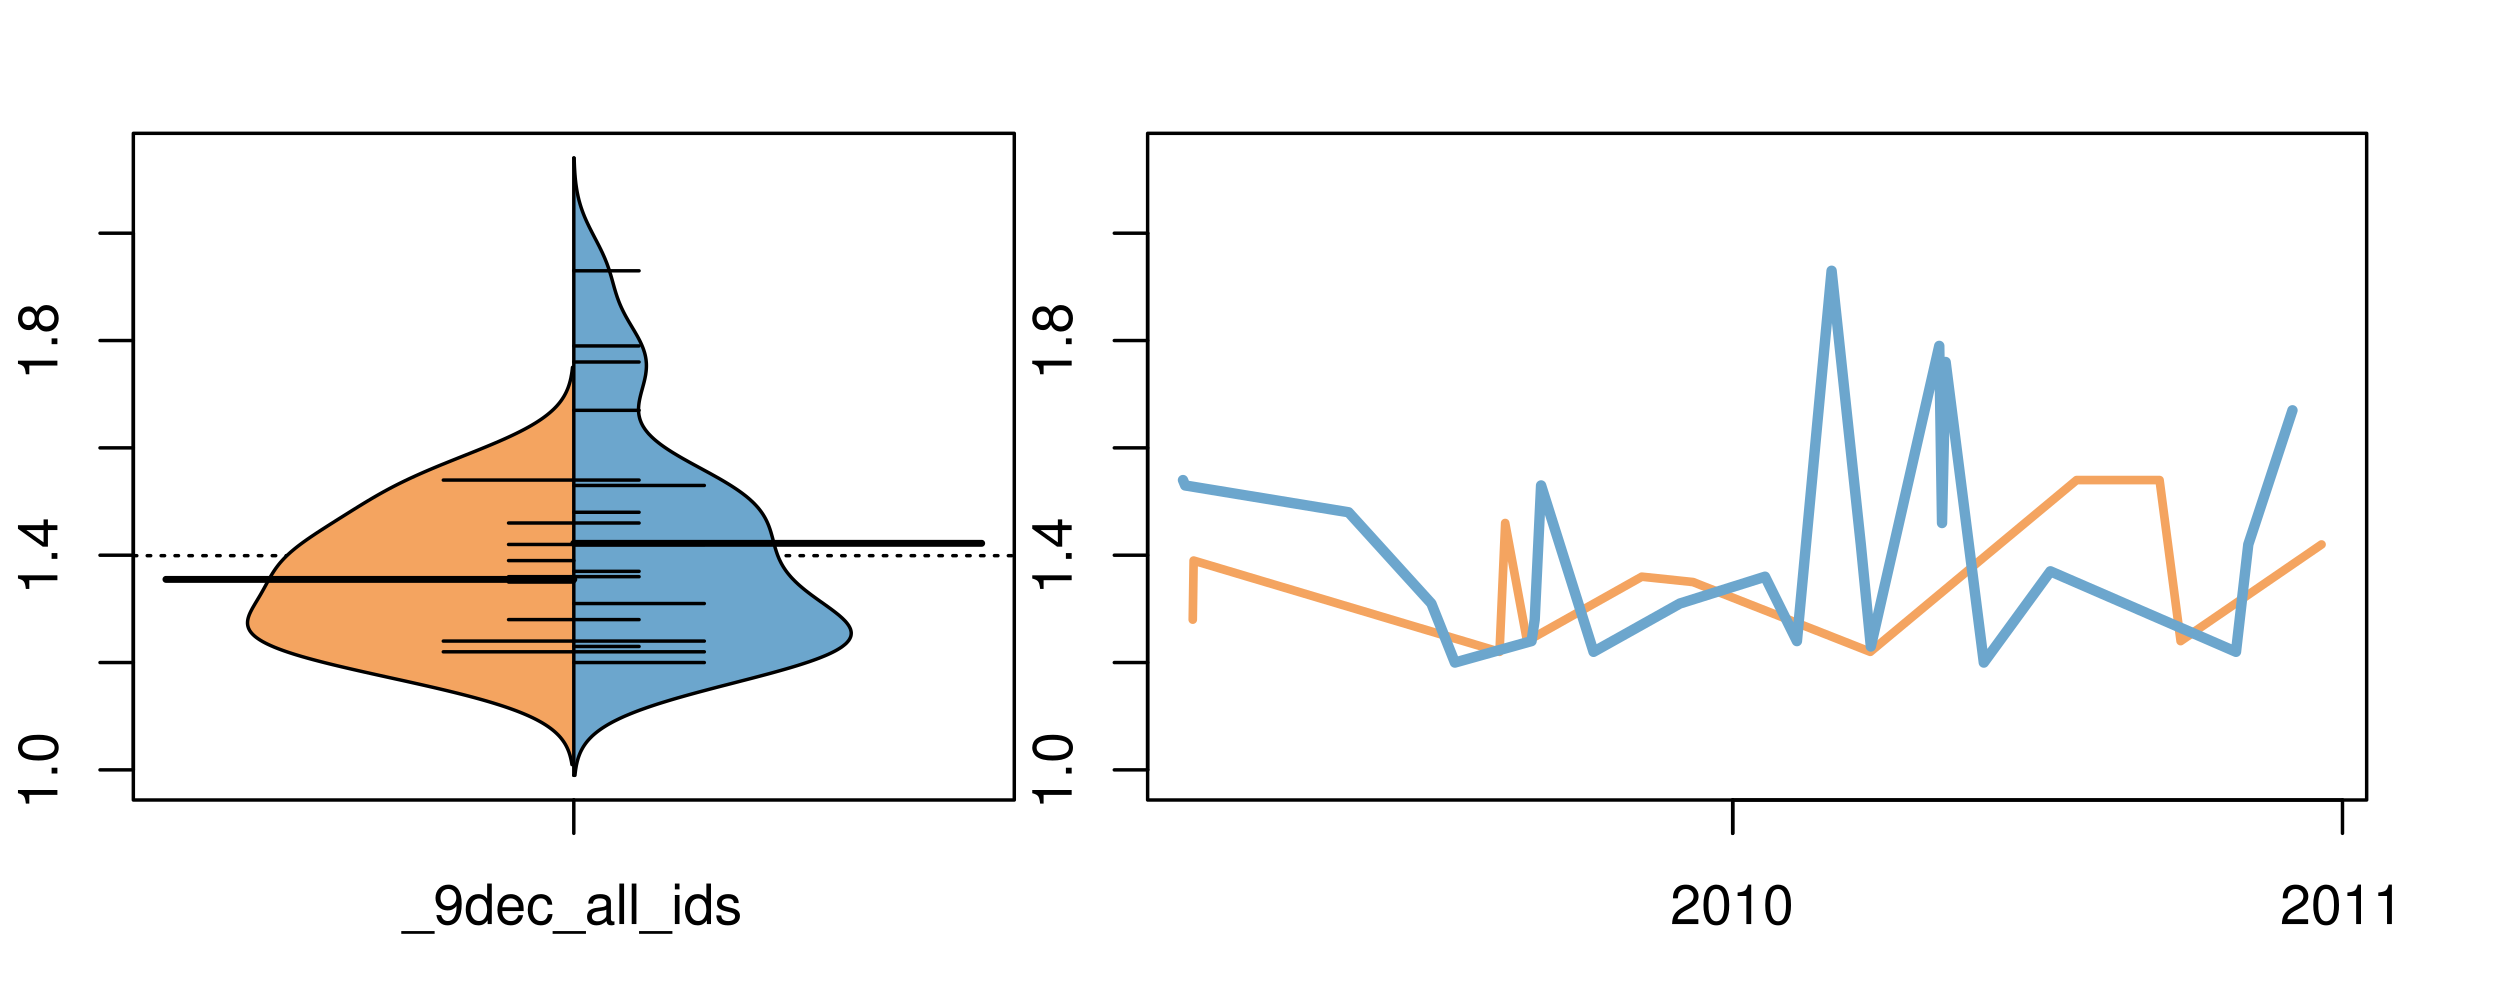 <?xml version="1.0" encoding="UTF-8"?>
<svg xmlns="http://www.w3.org/2000/svg" xmlns:xlink="http://www.w3.org/1999/xlink" width="540pt" height="216pt" viewBox="0 0 540 216" version="1.1">
<defs>
<g>
<symbol overflow="visible" id="glyph0-0">
<path style="stroke:none;" d="M -6.062 -3.109 L 0 -3.109 L 0 -4.156 L -8.516 -4.156 L -8.516 -3.469 C -7.203 -3.094 -7.016 -2.859 -6.812 -1.219 L -6.062 -1.219 Z M -6.062 -3.109 "/>
</symbol>
<symbol overflow="visible" id="glyph0-1">
<path style="stroke:none;" d="M -1.25 -2.297 L -1.25 -1.047 L 0 -1.047 L 0 -2.297 Z M -1.25 -2.297 "/>
</symbol>
<symbol overflow="visible" id="glyph0-2">
<path style="stroke:none;" d="M -8.516 -3.297 C -8.516 -2.516 -8.156 -1.781 -7.578 -1.344 C -6.828 -0.797 -5.688 -0.516 -4.109 -0.516 C -1.25 -0.516 0.281 -1.469 0.281 -3.297 C 0.281 -5.094 -1.25 -6.078 -4.047 -6.078 C -5.703 -6.078 -6.797 -5.812 -7.578 -5.25 C -8.172 -4.812 -8.516 -4.109 -8.516 -3.297 Z M -7.578 -3.297 C -7.578 -4.438 -6.422 -5 -4.141 -5 C -1.734 -5 -0.594 -4.453 -0.594 -3.281 C -0.594 -2.156 -1.781 -1.594 -4.109 -1.594 C -6.438 -1.594 -7.578 -2.156 -7.578 -3.297 Z M -7.578 -3.297 "/>
</symbol>
<symbol overflow="visible" id="glyph0-3">
<path style="stroke:none;" d="M -2.047 -3.922 L 0 -3.922 L 0 -4.984 L -2.047 -4.984 L -2.047 -6.234 L -2.984 -6.234 L -2.984 -4.984 L -8.516 -4.984 L -8.516 -4.203 L -3.156 -0.344 L -2.047 -0.344 Z M -2.984 -3.922 L -2.984 -1.266 L -6.703 -3.922 Z M -2.984 -3.922 "/>
</symbol>
<symbol overflow="visible" id="glyph0-4">
<path style="stroke:none;" d="M -4.469 -4.688 C -5 -5.562 -5.438 -5.859 -6.234 -5.859 C -7.578 -5.859 -8.516 -4.812 -8.516 -3.297 C -8.516 -1.797 -7.578 -0.75 -6.234 -0.75 C -5.453 -0.75 -5.016 -1.031 -4.469 -1.891 C -4.016 -0.922 -3.297 -0.438 -2.359 -0.438 C -0.797 -0.438 0.281 -1.625 0.281 -3.297 C 0.281 -4.984 -0.797 -6.156 -2.359 -6.156 C -3.297 -6.156 -4.016 -5.672 -4.469 -4.688 Z M -7.578 -3.297 C -7.578 -4.203 -7.047 -4.781 -6.219 -4.781 C -5.422 -4.781 -4.891 -4.188 -4.891 -3.297 C -4.891 -2.406 -5.422 -1.828 -6.234 -1.828 C -7.047 -1.828 -7.578 -2.406 -7.578 -3.297 Z M -4.016 -3.297 C -4.016 -4.359 -3.344 -5.078 -2.344 -5.078 C -1.328 -5.078 -0.656 -4.359 -0.656 -3.281 C -0.656 -2.25 -1.344 -1.531 -2.344 -1.531 C -3.344 -1.531 -4.016 -2.25 -4.016 -3.297 Z M -4.016 -3.297 "/>
</symbol>
<symbol overflow="visible" id="glyph0-5">
<path style="stroke:none;" d="M -8.75 -5.938 L -8.75 -4.938 L -5.5 -4.938 C -6.125 -4.531 -6.469 -3.859 -6.469 -3.016 C -6.469 -1.375 -5.156 -0.312 -3.156 -0.312 C -1.031 -0.312 0.281 -1.359 0.281 -3.047 C 0.281 -3.906 -0.047 -4.516 -0.828 -5.047 L 0 -5.047 L 0 -5.938 Z M -5.531 -3.188 C -5.531 -4.266 -4.578 -4.938 -3.078 -4.938 C -1.625 -4.938 -0.656 -4.25 -0.656 -3.188 C -0.656 -2.094 -1.625 -1.359 -3.094 -1.359 C -4.562 -1.359 -5.531 -2.094 -5.531 -3.188 Z M -5.531 -3.188 "/>
</symbol>
<symbol overflow="visible" id="glyph0-6">
<path style="stroke:none;" d="M -6.281 -3.094 L -6.281 -2.047 L -7.266 -2.047 C -7.688 -2.047 -7.906 -2.297 -7.906 -2.75 C -7.906 -2.828 -7.906 -2.875 -7.891 -3.094 L -8.719 -3.094 C -8.766 -2.875 -8.781 -2.734 -8.781 -2.531 C -8.781 -1.609 -8.25 -1.062 -7.359 -1.062 L -6.281 -1.062 L -6.281 -0.219 L -5.469 -0.219 L -5.469 -1.062 L 0 -1.062 L 0 -2.047 L -5.469 -2.047 L -5.469 -3.094 Z M -6.281 -3.094 "/>
</symbol>
<symbol overflow="visible" id="glyph0-7">
<path style="stroke:none;" d="M 1.516 -6.938 L 1.516 0.266 L 2.109 0.266 L 2.109 -6.938 Z M 1.516 -6.938 "/>
</symbol>
<symbol overflow="visible" id="glyph0-8">
<path style="stroke:none;" d="M -6.469 -3.266 C -6.469 -1.5 -5.203 -0.438 -3.094 -0.438 C -0.984 -0.438 0.281 -1.484 0.281 -3.281 C 0.281 -5.047 -0.984 -6.125 -3.047 -6.125 C -5.219 -6.125 -6.469 -5.078 -6.469 -3.266 Z M -5.547 -3.281 C -5.547 -4.406 -4.625 -5.078 -3.062 -5.078 C -1.578 -5.078 -0.641 -4.375 -0.641 -3.281 C -0.641 -2.156 -1.578 -1.469 -3.094 -1.469 C -4.609 -1.469 -5.547 -2.156 -5.547 -3.281 Z M -5.547 -3.281 "/>
</symbol>
<symbol overflow="visible" id="glyph0-9">
<path style="stroke:none;" d="M -8.75 -1.828 L -8.75 -0.812 L 0 -0.812 L 0 -1.828 Z M -8.75 -1.828 "/>
</symbol>
<symbol overflow="visible" id="glyph0-10">
<path style="stroke:none;" d="M -3.906 -2.656 L -3.906 -3.234 C -3.906 -4.391 -3.391 -4.984 -2.359 -4.984 C -1.297 -4.984 -0.656 -4.328 -0.656 -3.234 C -0.656 -2.078 -1.234 -1.516 -2.469 -1.438 L -2.469 -0.391 C -1.781 -0.438 -1.344 -0.547 -0.953 -0.75 C -0.141 -1.188 0.281 -2.031 0.281 -3.188 C 0.281 -4.938 -0.766 -6.078 -2.375 -6.078 C -3.453 -6.078 -4.062 -5.656 -4.406 -4.625 C -4.719 -5.422 -5.312 -5.812 -6.172 -5.812 C -7.625 -5.812 -8.516 -4.844 -8.516 -3.234 C -8.516 -1.516 -7.578 -0.594 -5.766 -0.562 L -5.766 -1.625 C -6.281 -1.625 -6.562 -1.688 -6.828 -1.812 C -7.297 -2.047 -7.578 -2.578 -7.578 -3.234 C -7.578 -4.172 -7.031 -4.734 -6.125 -4.734 C -5.531 -4.734 -5.172 -4.531 -4.984 -4.062 C -4.859 -3.766 -4.812 -3.391 -4.797 -2.656 Z M -3.906 -2.656 "/>
</symbol>
<symbol overflow="visible" id="glyph0-11">
<path style="stroke:none;" d="M 0 -3.422 L -6.281 -5.828 L -6.281 -4.703 L -1.188 -2.922 L -6.281 -1.25 L -6.281 -0.125 L 0 -2.328 Z M 0 -3.422 "/>
</symbol>
<symbol overflow="visible" id="glyph0-12">
<path style="stroke:none;" d="M -0.594 -6.422 C -0.562 -6.312 -0.562 -6.266 -0.562 -6.203 C -0.562 -5.859 -0.75 -5.656 -1.062 -5.656 L -4.75 -5.656 C -5.875 -5.656 -6.469 -4.844 -6.469 -3.297 C -6.469 -2.391 -6.203 -1.625 -5.734 -1.219 C -5.406 -0.922 -5.047 -0.797 -4.422 -0.781 L -4.422 -1.781 C -5.203 -1.875 -5.547 -2.328 -5.547 -3.266 C -5.547 -4.156 -5.203 -4.672 -4.609 -4.672 L -4.344 -4.672 C -3.922 -4.672 -3.75 -4.422 -3.641 -3.625 C -3.469 -2.203 -3.422 -1.984 -3.266 -1.609 C -2.969 -0.875 -2.406 -0.5 -1.578 -0.5 C -0.438 -0.5 0.281 -1.297 0.281 -2.562 C 0.281 -3.359 0 -4 -0.641 -4.703 C -0.016 -4.781 0.281 -5.094 0.281 -5.734 C 0.281 -5.938 0.25 -6.094 0.172 -6.422 Z M -1.984 -4.672 C -1.641 -4.672 -1.438 -4.578 -1.156 -4.266 C -0.797 -3.859 -0.594 -3.375 -0.594 -2.781 C -0.594 -2 -0.969 -1.547 -1.609 -1.547 C -2.266 -1.547 -2.609 -1.984 -2.766 -3.062 C -2.906 -4.109 -2.953 -4.328 -3.109 -4.672 Z M -1.984 -4.672 "/>
</symbol>
<symbol overflow="visible" id="glyph0-13">
<path style="stroke:none;" d="M 0 -5.781 L -6.281 -5.781 L -6.281 -4.781 L -2.719 -4.781 C -1.438 -4.781 -0.594 -4.109 -0.594 -3.078 C -0.594 -2.281 -1.078 -1.781 -1.844 -1.781 L -6.281 -1.781 L -6.281 -0.781 L -1.438 -0.781 C -0.391 -0.781 0.281 -1.562 0.281 -2.781 C 0.281 -3.703 -0.047 -4.297 -0.875 -4.891 L 0 -4.891 Z M 0 -5.781 "/>
</symbol>
<symbol overflow="visible" id="glyph0-14">
<path style="stroke:none;" d="M -2.812 -6.156 C -3.766 -6.156 -4.344 -6.078 -4.812 -5.906 C -5.844 -5.5 -6.469 -4.531 -6.469 -3.359 C -6.469 -1.609 -5.125 -0.484 -3.062 -0.484 C -1 -0.484 0.281 -1.578 0.281 -3.344 C 0.281 -4.781 -0.547 -5.766 -1.906 -6.031 L -1.906 -5.016 C -1.078 -4.734 -0.641 -4.172 -0.641 -3.375 C -0.641 -2.734 -0.938 -2.203 -1.469 -1.859 C -1.828 -1.625 -2.188 -1.531 -2.812 -1.531 Z M -3.625 -1.547 C -4.781 -1.625 -5.547 -2.344 -5.547 -3.344 C -5.547 -4.328 -4.734 -5.094 -3.703 -5.094 C -3.672 -5.094 -3.641 -5.094 -3.625 -5.078 Z M -3.625 -1.547 "/>
</symbol>
<symbol overflow="visible" id="glyph1-0">
<path style="stroke:none;" d="M 6.938 1.516 L -0.266 1.516 L -0.266 2.109 L 6.938 2.109 Z M 6.938 1.516 "/>
</symbol>
<symbol overflow="visible" id="glyph1-1">
<path style="stroke:none;" d="M 0.641 -1.938 C 0.844 -0.547 1.75 0.281 3.047 0.281 C 3.984 0.281 4.844 -0.188 5.328 -0.938 C 5.875 -1.766 6.109 -2.812 6.109 -4.359 C 6.109 -5.781 5.891 -6.703 5.391 -7.453 C 4.922 -8.141 4.172 -8.516 3.234 -8.516 C 1.625 -8.516 0.453 -7.312 0.453 -5.641 C 0.453 -4.062 1.531 -2.938 3.078 -2.938 C 3.875 -2.938 4.469 -3.234 5.016 -3.891 C 5 -1.812 4.328 -0.656 3.125 -0.656 C 2.375 -0.656 1.859 -1.125 1.688 -1.938 Z M 3.234 -7.578 C 4.219 -7.578 4.953 -6.766 4.953 -5.656 C 4.953 -4.625 4.219 -3.875 3.188 -3.875 C 2.172 -3.875 1.531 -4.578 1.531 -5.719 C 1.531 -6.797 2.25 -7.578 3.234 -7.578 Z M 3.234 -7.578 "/>
</symbol>
<symbol overflow="visible" id="glyph1-2">
<path style="stroke:none;" d="M 5.938 -8.75 L 4.938 -8.75 L 4.938 -5.5 C 4.531 -6.125 3.859 -6.469 3.016 -6.469 C 1.375 -6.469 0.312 -5.156 0.312 -3.156 C 0.312 -1.031 1.359 0.281 3.047 0.281 C 3.906 0.281 4.516 -0.047 5.047 -0.828 L 5.047 0 L 5.938 0 Z M 3.188 -5.531 C 4.266 -5.531 4.938 -4.578 4.938 -3.078 C 4.938 -1.625 4.25 -0.656 3.188 -0.656 C 2.094 -0.656 1.359 -1.625 1.359 -3.094 C 1.359 -4.562 2.094 -5.531 3.188 -5.531 Z M 3.188 -5.531 "/>
</symbol>
<symbol overflow="visible" id="glyph1-3">
<path style="stroke:none;" d="M 6.156 -2.812 C 6.156 -3.766 6.078 -4.344 5.906 -4.812 C 5.5 -5.844 4.531 -6.469 3.359 -6.469 C 1.609 -6.469 0.484 -5.125 0.484 -3.062 C 0.484 -1 1.578 0.281 3.344 0.281 C 4.781 0.281 5.766 -0.547 6.031 -1.906 L 5.016 -1.906 C 4.734 -1.078 4.172 -0.641 3.375 -0.641 C 2.734 -0.641 2.203 -0.938 1.859 -1.469 C 1.625 -1.828 1.531 -2.188 1.531 -2.812 Z M 1.547 -3.625 C 1.625 -4.781 2.344 -5.547 3.344 -5.547 C 4.328 -5.547 5.094 -4.734 5.094 -3.703 C 5.094 -3.672 5.094 -3.641 5.078 -3.625 Z M 1.547 -3.625 "/>
</symbol>
<symbol overflow="visible" id="glyph1-4">
<path style="stroke:none;" d="M 5.656 -4.172 C 5.609 -4.781 5.469 -5.188 5.234 -5.531 C 4.797 -6.125 4.047 -6.469 3.172 -6.469 C 1.469 -6.469 0.375 -5.125 0.375 -3.031 C 0.375 -1.016 1.453 0.281 3.156 0.281 C 4.656 0.281 5.609 -0.625 5.719 -2.156 L 4.719 -2.156 C 4.547 -1.156 4.031 -0.641 3.188 -0.641 C 2.078 -0.641 1.422 -1.547 1.422 -3.031 C 1.422 -4.609 2.062 -5.547 3.156 -5.547 C 4 -5.547 4.531 -5.047 4.641 -4.172 Z M 5.656 -4.172 "/>
</symbol>
<symbol overflow="visible" id="glyph1-5">
<path style="stroke:none;" d="M 6.422 -0.594 C 6.312 -0.562 6.266 -0.562 6.203 -0.562 C 5.859 -0.562 5.656 -0.75 5.656 -1.062 L 5.656 -4.75 C 5.656 -5.875 4.844 -6.469 3.297 -6.469 C 2.391 -6.469 1.625 -6.203 1.219 -5.734 C 0.922 -5.406 0.797 -5.047 0.781 -4.422 L 1.781 -4.422 C 1.875 -5.203 2.328 -5.547 3.266 -5.547 C 4.156 -5.547 4.672 -5.203 4.672 -4.609 L 4.672 -4.344 C 4.672 -3.922 4.422 -3.75 3.625 -3.641 C 2.203 -3.469 1.984 -3.422 1.609 -3.266 C 0.875 -2.969 0.5 -2.406 0.5 -1.578 C 0.5 -0.438 1.297 0.281 2.562 0.281 C 3.359 0.281 4 0 4.703 -0.641 C 4.781 -0.016 5.094 0.281 5.734 0.281 C 5.938 0.281 6.094 0.25 6.422 0.172 Z M 4.672 -1.984 C 4.672 -1.641 4.578 -1.438 4.266 -1.156 C 3.859 -0.797 3.375 -0.594 2.781 -0.594 C 2 -0.594 1.547 -0.969 1.547 -1.609 C 1.547 -2.266 1.984 -2.609 3.062 -2.766 C 4.109 -2.906 4.328 -2.953 4.672 -3.109 Z M 4.672 -1.984 "/>
</symbol>
<symbol overflow="visible" id="glyph1-6">
<path style="stroke:none;" d="M 1.828 -8.75 L 0.812 -8.75 L 0.812 0 L 1.828 0 Z M 1.828 -8.75 "/>
</symbol>
<symbol overflow="visible" id="glyph1-7">
<path style="stroke:none;" d="M 1.797 -6.281 L 0.797 -6.281 L 0.797 0 L 1.797 0 Z M 1.797 -8.75 L 0.797 -8.75 L 0.797 -7.484 L 1.797 -7.484 Z M 1.797 -8.75 "/>
</symbol>
<symbol overflow="visible" id="glyph1-8">
<path style="stroke:none;" d="M 5.25 -4.531 C 5.25 -5.766 4.422 -6.469 2.969 -6.469 C 1.516 -6.469 0.562 -5.719 0.562 -4.547 C 0.562 -3.562 1.062 -3.094 2.562 -2.734 L 3.484 -2.516 C 4.188 -2.344 4.469 -2.094 4.469 -1.625 C 4.469 -1.047 3.875 -0.641 3 -0.641 C 2.453 -0.641 2 -0.797 1.75 -1.062 C 1.594 -1.25 1.531 -1.422 1.469 -1.875 L 0.406 -1.875 C 0.453 -0.422 1.266 0.281 2.922 0.281 C 4.5 0.281 5.516 -0.5 5.516 -1.719 C 5.516 -2.656 4.984 -3.172 3.734 -3.469 L 2.766 -3.703 C 1.953 -3.891 1.609 -4.156 1.609 -4.594 C 1.609 -5.172 2.125 -5.547 2.938 -5.547 C 3.75 -5.547 4.172 -5.203 4.203 -4.531 Z M 5.25 -4.531 "/>
</symbol>
<symbol overflow="visible" id="glyph1-9">
<path style="stroke:none;" d="M 6.078 -1.047 L 1.594 -1.047 C 1.703 -1.734 2.094 -2.188 3.125 -2.797 L 4.328 -3.438 C 5.516 -4.094 6.125 -4.969 6.125 -6.016 C 6.125 -6.719 5.844 -7.375 5.344 -7.844 C 4.844 -8.297 4.219 -8.516 3.406 -8.516 C 2.328 -8.516 1.531 -8.125 1.062 -7.406 C 0.75 -6.953 0.625 -6.422 0.594 -5.562 L 1.656 -5.562 C 1.688 -6.125 1.766 -6.484 1.906 -6.75 C 2.188 -7.266 2.734 -7.578 3.375 -7.578 C 4.328 -7.578 5.047 -6.906 5.047 -5.984 C 5.047 -5.312 4.656 -4.734 3.906 -4.312 L 2.797 -3.688 C 1.016 -2.672 0.5 -1.875 0.406 0 L 6.078 0 Z M 6.078 -1.047 "/>
</symbol>
<symbol overflow="visible" id="glyph1-10">
<path style="stroke:none;" d="M 3.297 -8.516 C 2.516 -8.516 1.781 -8.156 1.344 -7.578 C 0.797 -6.828 0.516 -5.688 0.516 -4.109 C 0.516 -1.25 1.469 0.281 3.297 0.281 C 5.094 0.281 6.078 -1.25 6.078 -4.047 C 6.078 -5.703 5.812 -6.797 5.25 -7.578 C 4.812 -8.172 4.109 -8.516 3.297 -8.516 Z M 3.297 -7.578 C 4.438 -7.578 5 -6.422 5 -4.141 C 5 -1.734 4.453 -0.594 3.281 -0.594 C 2.156 -0.594 1.594 -1.781 1.594 -4.109 C 1.594 -6.438 2.156 -7.578 3.297 -7.578 Z M 3.297 -7.578 "/>
</symbol>
<symbol overflow="visible" id="glyph1-11">
<path style="stroke:none;" d="M 3.109 -6.062 L 3.109 0 L 4.156 0 L 4.156 -8.516 L 3.469 -8.516 C 3.094 -7.203 2.859 -7.016 1.219 -6.812 L 1.219 -6.062 Z M 3.109 -6.062 "/>
</symbol>
</g>
<clipPath id="clip1">
  <path d="M 28.801 28.801 L 220.086 28.801 L 220.086 173.801 L 28.801 173.801 Z M 28.801 28.801 "/>
</clipPath>
<clipPath id="clip2">
  <path d="M 247.887 28.801 L 512.199 28.801 L 512.199 173.801 L 247.887 173.801 Z M 247.887 28.801 "/>
</clipPath>
<clipPath id="clip3">
  <path d="M 233.484 14.398 L 526.598 14.398 L 526.598 188.199 L 233.484 188.199 Z M 233.484 14.398 "/>
</clipPath>
<clipPath id="clip4">
  <path d="M 247.887 28.801 L 512.199 28.801 L 512.199 173.801 L 247.887 173.801 Z M 247.887 28.801 "/>
</clipPath>
</defs>
<g id="surface421">
<path style="fill:none;stroke-width:0.75;stroke-linecap:round;stroke-linejoin:round;stroke:rgb(0%,0%,0%);stroke-opacity:1;stroke-miterlimit:10;" d="M 28.801 172.801 L 219.086 172.801 L 219.086 28.801 L 28.801 28.801 L 28.801 172.801 "/>
<path style="fill:none;stroke-width:0.75;stroke-linecap:round;stroke-linejoin:round;stroke:rgb(0%,0%,0%);stroke-opacity:1;stroke-miterlimit:10;" d="M 28.801 166.297 L 28.801 50.371 "/>
<path style="fill:none;stroke-width:0.75;stroke-linecap:round;stroke-linejoin:round;stroke:rgb(0%,0%,0%);stroke-opacity:1;stroke-miterlimit:10;" d="M 28.801 166.297 L 21.602 166.297 "/>
<path style="fill:none;stroke-width:0.75;stroke-linecap:round;stroke-linejoin:round;stroke:rgb(0%,0%,0%);stroke-opacity:1;stroke-miterlimit:10;" d="M 28.801 143.113 L 21.602 143.113 "/>
<path style="fill:none;stroke-width:0.75;stroke-linecap:round;stroke-linejoin:round;stroke:rgb(0%,0%,0%);stroke-opacity:1;stroke-miterlimit:10;" d="M 28.801 119.93 L 21.602 119.93 "/>
<path style="fill:none;stroke-width:0.75;stroke-linecap:round;stroke-linejoin:round;stroke:rgb(0%,0%,0%);stroke-opacity:1;stroke-miterlimit:10;" d="M 28.801 96.742 L 21.602 96.742 "/>
<path style="fill:none;stroke-width:0.75;stroke-linecap:round;stroke-linejoin:round;stroke:rgb(0%,0%,0%);stroke-opacity:1;stroke-miterlimit:10;" d="M 28.801 73.559 L 21.602 73.559 "/>
<path style="fill:none;stroke-width:0.75;stroke-linecap:round;stroke-linejoin:round;stroke:rgb(0%,0%,0%);stroke-opacity:1;stroke-miterlimit:10;" d="M 28.801 50.371 L 21.602 50.371 "/>
<g style="fill:rgb(0%,0%,0%);fill-opacity:1;">
  <use xlink:href="#glyph0-0" x="12.396" y="174.797"/>
  <use xlink:href="#glyph0-1" x="12.396" y="168.125"/>
  <use xlink:href="#glyph0-2" x="12.396" y="164.789"/>
</g>
<g style="fill:rgb(0%,0%,0%);fill-opacity:1;">
  <use xlink:href="#glyph0-0" x="12.396" y="128.43"/>
  <use xlink:href="#glyph0-1" x="12.396" y="121.758"/>
  <use xlink:href="#glyph0-3" x="12.396" y="118.422"/>
</g>
<g style="fill:rgb(0%,0%,0%);fill-opacity:1;">
  <use xlink:href="#glyph0-0" x="12.396" y="82.059"/>
  <use xlink:href="#glyph0-1" x="12.396" y="75.387"/>
  <use xlink:href="#glyph0-4" x="12.396" y="72.051"/>
</g>
<path style="fill:none;stroke-width:0.75;stroke-linecap:round;stroke-linejoin:round;stroke:rgb(0%,0%,0%);stroke-opacity:1;stroke-miterlimit:10;" d="M 123.941 172.801 L 123.941 172.801 "/>
<path style="fill:none;stroke-width:0.75;stroke-linecap:round;stroke-linejoin:round;stroke:rgb(0%,0%,0%);stroke-opacity:1;stroke-miterlimit:10;" d="M 123.941 172.801 L 123.941 180 "/>
<g style="fill:rgb(0%,0%,0%);fill-opacity:1;">
  <use xlink:href="#glyph1-0" x="86.941" y="199.596"/>
  <use xlink:href="#glyph1-1" x="93.613" y="199.596"/>
  <use xlink:href="#glyph1-2" x="100.285" y="199.596"/>
  <use xlink:href="#glyph1-3" x="106.957" y="199.596"/>
  <use xlink:href="#glyph1-4" x="113.629" y="199.596"/>
  <use xlink:href="#glyph1-0" x="119.629" y="199.596"/>
  <use xlink:href="#glyph1-5" x="126.301" y="199.596"/>
  <use xlink:href="#glyph1-6" x="132.973" y="199.596"/>
  <use xlink:href="#glyph1-6" x="135.637" y="199.596"/>
  <use xlink:href="#glyph1-0" x="138.301" y="199.596"/>
  <use xlink:href="#glyph1-7" x="144.973" y="199.596"/>
  <use xlink:href="#glyph1-2" x="147.637" y="199.596"/>
  <use xlink:href="#glyph1-8" x="154.309" y="199.596"/>
</g>
<g clip-path="url(#clip1)" clip-rule="nonzero">
<path style="fill:none;stroke-width:0.75;stroke-linecap:round;stroke-linejoin:round;stroke:rgb(0%,0%,0%);stroke-opacity:1;stroke-dasharray:0.75,2.25;stroke-miterlimit:10;" d="M 28.801 120.027 L 219.086 120.027 "/>
<path style=" stroke:none;fill-rule:nonzero;fill:rgb(95.686%,64.314%,37.647%);fill-opacity:1;" d="M 123.941 79.344 L 123.66 79.344 L 123.645 79.512 L 123.605 79.848 L 123.582 80.016 L 123.562 80.184 L 123.539 80.352 L 123.512 80.52 L 123.488 80.688 L 123.461 80.855 L 123.336 81.527 L 123.301 81.695 L 123.184 82.199 L 123.141 82.367 L 123 82.871 L 122.945 83.039 L 122.895 83.207 L 122.719 83.711 L 122.586 84.047 L 122.516 84.215 L 122.367 84.551 L 122.289 84.719 L 122.207 84.887 L 122.121 85.055 L 122.031 85.223 L 121.844 85.559 L 121.742 85.727 L 121.531 86.062 L 121.305 86.398 L 121.184 86.566 L 121.059 86.734 L 120.93 86.902 L 120.797 87.07 L 120.66 87.238 L 120.371 87.574 L 120.219 87.742 L 120.062 87.91 L 119.734 88.246 L 119.562 88.414 L 119.387 88.578 L 119.203 88.746 L 119.016 88.914 L 118.824 89.082 L 118.625 89.25 L 118.422 89.418 L 118.215 89.586 L 118 89.754 L 117.781 89.922 L 117.555 90.09 L 117.324 90.258 L 117.086 90.426 L 116.844 90.594 L 116.594 90.762 L 116.34 90.93 L 116.082 91.098 L 115.816 91.266 L 115.547 91.434 L 114.984 91.77 L 114.695 91.938 L 114.402 92.105 L 114.105 92.273 L 113.797 92.441 L 113.492 92.609 L 112.852 92.945 L 112.527 93.113 L 112.195 93.281 L 111.859 93.449 L 111.52 93.617 L 111.172 93.785 L 110.82 93.953 L 110.465 94.121 L 110.105 94.289 L 109.742 94.457 L 109.375 94.625 L 108.625 94.961 L 107.859 95.297 L 107.078 95.633 L 106.684 95.801 L 105.887 96.137 L 105.48 96.305 L 105.078 96.473 L 103.848 96.977 L 103.434 97.145 L 101.344 97.984 L 100.078 98.488 L 99.66 98.656 L 98.816 98.992 L 98.398 99.16 L 97.977 99.328 L 97.141 99.664 L 96.727 99.832 L 96.309 100 L 95.898 100.168 L 95.484 100.332 L 95.074 100.5 L 94.262 100.836 L 93.457 101.172 L 93.062 101.34 L 92.664 101.508 L 91.883 101.844 L 91.496 102.012 L 90.73 102.348 L 89.98 102.684 L 89.609 102.852 L 88.875 103.188 L 88.156 103.523 L 87.453 103.859 L 87.105 104.027 L 86.418 104.363 L 85.746 104.699 L 85.09 105.035 L 84.766 105.203 L 84.125 105.539 L 83.5 105.875 L 82.883 106.211 L 81.98 106.715 L 81.684 106.883 L 81.098 107.219 L 80.52 107.555 L 79.949 107.891 L 79.387 108.227 L 79.109 108.395 L 78.828 108.562 L 78.555 108.73 L 78.277 108.898 L 77.184 109.57 L 76.645 109.906 L 76.371 110.074 L 76.102 110.242 L 75.836 110.41 L 75.297 110.746 L 75.031 110.914 L 74.762 111.082 L 74.496 111.25 L 74.227 111.418 L 73.695 111.754 L 73.426 111.918 L 71.301 113.262 L 71.039 113.43 L 70.773 113.598 L 69.465 114.438 L 68.434 115.109 L 67.926 115.445 L 67.176 115.949 L 66.93 116.117 L 66.688 116.285 L 66.441 116.453 L 65.965 116.789 L 65.496 117.125 L 65.266 117.293 L 64.812 117.629 L 64.594 117.797 L 64.371 117.965 L 64.156 118.133 L 63.734 118.469 L 63.328 118.805 L 62.93 119.141 L 62.738 119.309 L 62.551 119.477 L 62.184 119.812 L 61.832 120.148 L 61.496 120.484 L 61.332 120.652 L 61.02 120.988 L 60.867 121.156 L 60.57 121.492 L 60.43 121.66 L 60.156 121.996 L 59.898 122.332 L 59.648 122.668 L 59.527 122.836 L 59.41 123.004 L 59.184 123.34 L 59.074 123.504 L 58.969 123.672 L 58.859 123.84 L 58.555 124.344 L 58.262 124.848 L 57.887 125.52 L 57.797 125.688 L 57.703 125.855 L 57.613 126.023 L 57.52 126.191 L 57.43 126.359 L 57.336 126.527 L 57.246 126.695 L 57.152 126.863 L 57.062 127.031 L 56.594 127.871 L 56.496 128.039 L 56.402 128.207 L 56.109 128.711 L 56.008 128.879 L 55.91 129.047 L 55.707 129.383 L 55.609 129.551 L 55.203 130.223 L 55.105 130.391 L 55.004 130.559 L 54.613 131.23 L 54.52 131.398 L 54.34 131.734 L 54.168 132.07 L 54.086 132.238 L 54.008 132.406 L 53.934 132.574 L 53.863 132.742 L 53.797 132.91 L 53.738 133.078 L 53.684 133.246 L 53.633 133.414 L 53.586 133.582 L 53.516 133.918 L 53.492 134.086 L 53.477 134.254 L 53.469 134.422 L 53.465 134.59 L 53.473 134.758 L 53.492 134.926 L 53.516 135.094 L 53.551 135.258 L 53.598 135.426 L 53.652 135.594 L 53.719 135.762 L 53.797 135.93 L 53.887 136.098 L 53.984 136.266 L 54.102 136.434 L 54.227 136.602 L 54.367 136.77 L 54.52 136.938 L 54.68 137.105 L 55.047 137.441 L 55.258 137.609 L 55.477 137.777 L 55.715 137.945 L 55.961 138.113 L 56.227 138.281 L 56.508 138.449 L 56.793 138.617 L 57.109 138.785 L 57.43 138.953 L 57.77 139.121 L 58.125 139.289 L 58.492 139.457 L 58.879 139.625 L 59.273 139.793 L 59.691 139.961 L 60.117 140.129 L 60.566 140.297 L 61.023 140.465 L 61.496 140.633 L 61.984 140.801 L 62.484 140.969 L 63.004 141.137 L 63.531 141.305 L 64.078 141.473 L 64.633 141.641 L 65.203 141.809 L 65.789 141.977 L 66.379 142.145 L 66.988 142.312 L 67.605 142.48 L 68.238 142.648 L 68.879 142.816 L 69.527 142.984 L 70.191 143.152 L 70.859 143.32 L 72.227 143.656 L 72.926 143.824 L 73.633 143.992 L 74.344 144.16 L 75.062 144.328 L 75.789 144.496 L 76.52 144.664 L 77.254 144.832 L 77.996 145 L 78.742 145.168 L 80.242 145.504 L 83.273 146.176 L 85.559 146.68 L 86.316 146.844 L 87.832 147.18 L 88.586 147.348 L 90.086 147.684 L 91.57 148.02 L 92.305 148.188 L 93.035 148.355 L 93.762 148.523 L 94.48 148.691 L 95.195 148.859 L 96.602 149.195 L 97.293 149.363 L 97.98 149.531 L 98.656 149.699 L 99.324 149.867 L 99.984 150.035 L 100.637 150.203 L 101.281 150.371 L 101.914 150.539 L 102.543 150.707 L 103.762 151.043 L 104.355 151.211 L 104.941 151.379 L 105.516 151.547 L 106.078 151.715 L 106.637 151.883 L 107.176 152.051 L 107.711 152.219 L 108.234 152.387 L 108.746 152.555 L 109.246 152.723 L 109.734 152.891 L 110.215 153.059 L 110.68 153.227 L 111.141 153.395 L 111.586 153.562 L 112.023 153.73 L 112.445 153.898 L 112.859 154.066 L 113.266 154.234 L 113.656 154.402 L 114.043 154.57 L 114.41 154.738 L 114.773 154.906 L 115.125 155.074 L 115.469 155.242 L 115.801 155.41 L 116.121 155.578 L 116.434 155.746 L 116.734 155.914 L 117.031 156.082 L 117.312 156.25 L 117.586 156.418 L 117.855 156.586 L 118.363 156.922 L 118.832 157.258 L 119.055 157.426 L 119.27 157.594 L 119.48 157.762 L 119.68 157.93 L 119.875 158.098 L 120.059 158.266 L 120.238 158.43 L 120.41 158.598 L 120.578 158.766 L 120.738 158.934 L 120.891 159.102 L 121.039 159.27 L 121.312 159.605 L 121.441 159.773 L 121.566 159.941 L 121.684 160.109 L 121.91 160.445 L 122.113 160.781 L 122.207 160.949 L 122.297 161.117 L 122.469 161.453 L 122.547 161.621 L 122.695 161.957 L 122.828 162.293 L 122.891 162.461 L 122.949 162.629 L 123.004 162.797 L 123.055 162.965 L 123.109 163.133 L 123.156 163.301 L 123.199 163.469 L 123.246 163.637 L 123.324 163.973 L 123.43 164.477 L 123.461 164.645 L 123.543 165.148 L 123.941 165.148 Z M 123.941 79.344 "/>
<path style="fill:none;stroke-width:0.75;stroke-linecap:round;stroke-linejoin:round;stroke:rgb(0%,0%,0%);stroke-opacity:1;stroke-miterlimit:10;" d="M 123.941 79.344 L 123.66 79.344 L 123.645 79.512 L 123.605 79.848 L 123.582 80.016 L 123.562 80.184 L 123.539 80.352 L 123.512 80.52 L 123.488 80.688 L 123.461 80.855 L 123.336 81.527 L 123.301 81.695 L 123.184 82.199 L 123.141 82.367 L 123 82.871 L 122.945 83.039 L 122.895 83.207 L 122.719 83.711 L 122.586 84.047 L 122.516 84.215 L 122.367 84.551 L 122.289 84.719 L 122.207 84.887 L 122.121 85.055 L 122.031 85.223 L 121.844 85.559 L 121.742 85.727 L 121.531 86.062 L 121.305 86.398 L 121.184 86.566 L 121.059 86.734 L 120.93 86.902 L 120.797 87.07 L 120.66 87.238 L 120.371 87.574 L 120.219 87.742 L 120.062 87.91 L 119.734 88.246 L 119.562 88.414 L 119.387 88.578 L 119.203 88.746 L 119.016 88.914 L 118.824 89.082 L 118.625 89.25 L 118.422 89.418 L 118.215 89.586 L 118 89.754 L 117.781 89.922 L 117.555 90.09 L 117.324 90.258 L 117.086 90.426 L 116.844 90.594 L 116.594 90.762 L 116.34 90.93 L 116.082 91.098 L 115.816 91.266 L 115.547 91.434 L 114.984 91.77 L 114.695 91.938 L 114.402 92.105 L 114.105 92.273 L 113.797 92.441 L 113.492 92.609 L 112.852 92.945 L 112.527 93.113 L 112.195 93.281 L 111.859 93.449 L 111.52 93.617 L 111.172 93.785 L 110.82 93.953 L 110.465 94.121 L 110.105 94.289 L 109.742 94.457 L 109.375 94.625 L 108.625 94.961 L 107.859 95.297 L 107.078 95.633 L 106.684 95.801 L 105.887 96.137 L 105.48 96.305 L 105.078 96.473 L 103.848 96.977 L 103.434 97.145 L 101.344 97.984 L 100.078 98.488 L 99.66 98.656 L 98.816 98.992 L 98.398 99.16 L 97.977 99.328 L 97.141 99.664 L 96.727 99.832 L 96.309 100 L 95.898 100.168 L 95.484 100.332 L 95.074 100.5 L 94.262 100.836 L 93.457 101.172 L 93.062 101.34 L 92.664 101.508 L 91.883 101.844 L 91.496 102.012 L 90.73 102.348 L 89.98 102.684 L 89.609 102.852 L 88.875 103.188 L 88.156 103.523 L 87.453 103.859 L 87.105 104.027 L 86.418 104.363 L 85.746 104.699 L 85.09 105.035 L 84.766 105.203 L 84.125 105.539 L 83.5 105.875 L 82.883 106.211 L 81.98 106.715 L 81.684 106.883 L 81.098 107.219 L 80.52 107.555 L 79.949 107.891 L 79.387 108.227 L 79.109 108.395 L 78.828 108.562 L 78.555 108.73 L 78.277 108.898 L 77.184 109.57 L 76.645 109.906 L 76.371 110.074 L 76.102 110.242 L 75.836 110.41 L 75.297 110.746 L 75.031 110.914 L 74.762 111.082 L 74.496 111.25 L 74.227 111.418 L 73.695 111.754 L 73.426 111.918 L 71.301 113.262 L 71.039 113.43 L 70.773 113.598 L 69.465 114.438 L 68.434 115.109 L 67.926 115.445 L 67.176 115.949 L 66.93 116.117 L 66.688 116.285 L 66.441 116.453 L 65.965 116.789 L 65.496 117.125 L 65.266 117.293 L 64.812 117.629 L 64.594 117.797 L 64.371 117.965 L 64.156 118.133 L 63.734 118.469 L 63.328 118.805 L 62.93 119.141 L 62.738 119.309 L 62.551 119.477 L 62.184 119.812 L 61.832 120.148 L 61.496 120.484 L 61.332 120.652 L 61.02 120.988 L 60.867 121.156 L 60.57 121.492 L 60.43 121.66 L 60.156 121.996 L 59.898 122.332 L 59.648 122.668 L 59.527 122.836 L 59.41 123.004 L 59.184 123.34 L 59.074 123.504 L 58.969 123.672 L 58.859 123.84 L 58.555 124.344 L 58.262 124.848 L 57.887 125.52 L 57.797 125.688 L 57.703 125.855 L 57.613 126.023 L 57.52 126.191 L 57.43 126.359 L 57.336 126.527 L 57.246 126.695 L 57.152 126.863 L 57.062 127.031 L 56.594 127.871 L 56.496 128.039 L 56.402 128.207 L 56.109 128.711 L 56.008 128.879 L 55.91 129.047 L 55.707 129.383 L 55.609 129.551 L 55.203 130.223 L 55.105 130.391 L 55.004 130.559 L 54.613 131.23 L 54.52 131.398 L 54.34 131.734 L 54.168 132.07 L 54.086 132.238 L 54.008 132.406 L 53.934 132.574 L 53.863 132.742 L 53.797 132.91 L 53.738 133.078 L 53.684 133.246 L 53.633 133.414 L 53.586 133.582 L 53.516 133.918 L 53.492 134.086 L 53.477 134.254 L 53.469 134.422 L 53.465 134.59 L 53.473 134.758 L 53.492 134.926 L 53.516 135.094 L 53.551 135.258 L 53.598 135.426 L 53.652 135.594 L 53.719 135.762 L 53.797 135.93 L 53.887 136.098 L 53.984 136.266 L 54.102 136.434 L 54.227 136.602 L 54.367 136.77 L 54.52 136.938 L 54.68 137.105 L 55.047 137.441 L 55.258 137.609 L 55.477 137.777 L 55.715 137.945 L 55.961 138.113 L 56.227 138.281 L 56.508 138.449 L 56.793 138.617 L 57.109 138.785 L 57.43 138.953 L 57.77 139.121 L 58.125 139.289 L 58.492 139.457 L 58.879 139.625 L 59.273 139.793 L 59.691 139.961 L 60.117 140.129 L 60.566 140.297 L 61.023 140.465 L 61.496 140.633 L 61.984 140.801 L 62.484 140.969 L 63.004 141.137 L 63.531 141.305 L 64.078 141.473 L 64.633 141.641 L 65.203 141.809 L 65.789 141.977 L 66.379 142.145 L 66.988 142.312 L 67.605 142.48 L 68.238 142.648 L 68.879 142.816 L 69.527 142.984 L 70.191 143.152 L 70.859 143.32 L 72.227 143.656 L 72.926 143.824 L 73.633 143.992 L 74.344 144.16 L 75.062 144.328 L 75.789 144.496 L 76.52 144.664 L 77.254 144.832 L 77.996 145 L 78.742 145.168 L 80.242 145.504 L 83.273 146.176 L 85.559 146.68 L 86.316 146.844 L 87.832 147.18 L 88.586 147.348 L 90.086 147.684 L 91.57 148.02 L 92.305 148.188 L 93.035 148.355 L 93.762 148.523 L 94.48 148.691 L 95.195 148.859 L 96.602 149.195 L 97.293 149.363 L 97.98 149.531 L 98.656 149.699 L 99.324 149.867 L 99.984 150.035 L 100.637 150.203 L 101.281 150.371 L 101.914 150.539 L 102.543 150.707 L 103.762 151.043 L 104.355 151.211 L 104.941 151.379 L 105.516 151.547 L 106.078 151.715 L 106.637 151.883 L 107.176 152.051 L 107.711 152.219 L 108.234 152.387 L 108.746 152.555 L 109.246 152.723 L 109.734 152.891 L 110.215 153.059 L 110.68 153.227 L 111.141 153.395 L 111.586 153.562 L 112.023 153.73 L 112.445 153.898 L 112.859 154.066 L 113.266 154.234 L 113.656 154.402 L 114.043 154.57 L 114.41 154.738 L 114.773 154.906 L 115.125 155.074 L 115.469 155.242 L 115.801 155.41 L 116.121 155.578 L 116.434 155.746 L 116.734 155.914 L 117.031 156.082 L 117.312 156.25 L 117.586 156.418 L 117.855 156.586 L 118.363 156.922 L 118.832 157.258 L 119.055 157.426 L 119.27 157.594 L 119.48 157.762 L 119.68 157.93 L 119.875 158.098 L 120.059 158.266 L 120.238 158.43 L 120.41 158.598 L 120.578 158.766 L 120.738 158.934 L 120.891 159.102 L 121.039 159.27 L 121.312 159.605 L 121.441 159.773 L 121.566 159.941 L 121.684 160.109 L 121.91 160.445 L 122.113 160.781 L 122.207 160.949 L 122.297 161.117 L 122.469 161.453 L 122.547 161.621 L 122.695 161.957 L 122.828 162.293 L 122.891 162.461 L 122.949 162.629 L 123.004 162.797 L 123.055 162.965 L 123.109 163.133 L 123.156 163.301 L 123.199 163.469 L 123.246 163.637 L 123.324 163.973 L 123.43 164.477 L 123.461 164.645 L 123.543 165.148 L 123.941 165.148 "/>
<path style=" stroke:none;fill-rule:nonzero;fill:rgb(42.353%,65.098%,80.392%);fill-opacity:1;" d="M 123.941 167.465 L 124.191 167.465 L 124.215 167.207 L 124.277 166.684 L 124.348 166.16 L 124.391 165.902 L 124.434 165.641 L 124.48 165.379 L 124.535 165.117 L 124.594 164.855 L 124.652 164.598 L 124.719 164.336 L 124.793 164.074 L 124.871 163.812 L 124.957 163.555 L 125.047 163.293 L 125.145 163.031 L 125.25 162.77 L 125.363 162.508 L 125.484 162.25 L 125.617 161.988 L 125.758 161.727 L 125.906 161.465 L 126.066 161.203 L 126.238 160.945 L 126.418 160.684 L 126.613 160.422 L 126.82 160.16 L 127.039 159.898 L 127.273 159.641 L 127.523 159.379 L 127.781 159.117 L 128.059 158.855 L 128.355 158.594 L 128.664 158.336 L 128.988 158.074 L 129.336 157.812 L 129.695 157.551 L 130.074 157.289 L 130.477 157.031 L 130.895 156.77 L 131.328 156.508 L 131.793 156.246 L 132.27 155.984 L 132.766 155.727 L 133.293 155.465 L 133.832 155.203 L 134.395 154.941 L 134.984 154.68 L 135.594 154.422 L 136.219 154.16 L 136.875 153.898 L 137.551 153.637 L 138.242 153.375 L 138.965 153.117 L 139.703 152.855 L 140.461 152.594 L 141.246 152.332 L 142.047 152.07 L 142.867 151.812 L 143.711 151.551 L 144.57 151.289 L 145.445 151.027 L 146.34 150.766 L 147.25 150.508 L 148.176 150.246 L 149.117 149.984 L 150.07 149.723 L 151.031 149.461 L 152.008 149.203 L 152.992 148.941 L 153.984 148.68 L 154.984 148.418 L 155.992 148.156 L 157 147.898 L 159.023 147.375 L 160.031 147.113 L 161.043 146.852 L 162.043 146.594 L 163.043 146.332 L 164.035 146.07 L 165.016 145.809 L 165.988 145.551 L 166.945 145.289 L 167.887 145.027 L 168.816 144.766 L 169.73 144.504 L 170.621 144.246 L 171.492 143.984 L 172.348 143.723 L 173.168 143.461 L 173.973 143.199 L 174.754 142.941 L 175.5 142.68 L 176.223 142.418 L 176.922 142.156 L 177.578 141.895 L 178.211 141.637 L 178.816 141.375 L 179.379 141.113 L 179.914 140.852 L 180.422 140.59 L 180.883 140.332 L 181.316 140.07 L 181.723 139.809 L 182.078 139.547 L 182.406 139.285 L 182.711 139.027 L 182.961 138.766 L 183.188 138.504 L 183.391 138.242 L 183.543 137.98 L 183.668 137.723 L 183.77 137.461 L 183.828 137.199 L 183.859 136.938 L 183.867 136.676 L 183.836 136.418 L 183.781 136.156 L 183.707 135.895 L 183.594 135.633 L 183.465 135.371 L 183.312 135.113 L 183.133 134.852 L 182.934 134.59 L 182.719 134.328 L 182.48 134.066 L 182.223 133.809 L 181.957 133.547 L 181.668 133.285 L 181.371 133.023 L 181.062 132.762 L 180.738 132.504 L 180.406 132.242 L 180.066 131.98 L 179.719 131.719 L 179.367 131.457 L 179.008 131.199 L 178.281 130.676 L 177.547 130.152 L 177.176 129.895 L 176.812 129.633 L 176.445 129.371 L 175.727 128.848 L 175.371 128.59 L 175.023 128.328 L 174.68 128.066 L 174.34 127.805 L 174.008 127.547 L 173.684 127.285 L 173.367 127.023 L 173.059 126.762 L 172.754 126.5 L 172.461 126.242 L 172.18 125.98 L 171.902 125.719 L 171.633 125.457 L 171.379 125.195 L 171.129 124.938 L 170.887 124.676 L 170.66 124.414 L 170.438 124.152 L 170.223 123.891 L 170.02 123.633 L 169.824 123.371 L 169.637 123.109 L 169.461 122.848 L 169.289 122.586 L 169.129 122.328 L 168.977 122.066 L 168.828 121.805 L 168.688 121.543 L 168.559 121.281 L 168.434 121.023 L 168.312 120.762 L 168.199 120.5 L 167.988 119.977 L 167.891 119.719 L 167.711 119.195 L 167.625 118.934 L 167.547 118.672 L 167.465 118.414 L 167.316 117.891 L 167.176 117.367 L 167.105 117.109 L 167.039 116.848 L 166.969 116.586 L 166.902 116.324 L 166.832 116.062 L 166.762 115.805 L 166.539 115.02 L 166.457 114.758 L 166.375 114.5 L 166.289 114.238 L 166.102 113.715 L 166 113.453 L 165.895 113.195 L 165.781 112.934 L 165.664 112.672 L 165.539 112.41 L 165.406 112.148 L 165.27 111.891 L 165.121 111.629 L 164.965 111.367 L 164.805 111.105 L 164.629 110.844 L 164.449 110.586 L 164.258 110.324 L 164.055 110.062 L 163.848 109.801 L 163.629 109.543 L 163.395 109.281 L 163.152 109.02 L 162.902 108.758 L 162.637 108.496 L 162.359 108.238 L 162.078 107.977 L 161.781 107.715 L 161.473 107.453 L 161.156 107.191 L 160.824 106.934 L 160.484 106.672 L 160.133 106.41 L 159.77 106.148 L 159.398 105.887 L 159.02 105.629 L 158.625 105.367 L 158.223 105.105 L 157.816 104.844 L 157.395 104.582 L 156.969 104.324 L 156.535 104.062 L 156.094 103.801 L 155.645 103.539 L 155.188 103.277 L 154.727 103.02 L 154.262 102.758 L 153.793 102.496 L 153.32 102.234 L 152.84 101.973 L 152.363 101.715 L 151.402 101.191 L 150.918 100.93 L 150.438 100.668 L 149.957 100.41 L 149.004 99.887 L 148.066 99.363 L 147.605 99.105 L 147.148 98.844 L 146.699 98.582 L 146.254 98.32 L 145.82 98.059 L 145.391 97.801 L 144.973 97.539 L 144.562 97.277 L 144.164 97.016 L 143.773 96.754 L 143.398 96.496 L 143.031 96.234 L 142.672 95.973 L 142.332 95.711 L 142 95.449 L 141.68 95.191 L 141.375 94.93 L 141.082 94.668 L 140.801 94.406 L 140.539 94.145 L 140.285 93.887 L 140.043 93.625 L 139.824 93.363 L 139.613 93.102 L 139.41 92.84 L 139.23 92.582 L 139.059 92.32 L 138.895 92.059 L 138.754 91.797 L 138.621 91.539 L 138.5 91.277 L 138.395 91.016 L 138.297 90.754 L 138.211 90.492 L 138.141 90.234 L 138.082 89.973 L 138.027 89.711 L 137.988 89.449 L 137.961 89.188 L 137.938 88.93 L 137.926 88.668 L 137.922 88.406 L 137.926 88.145 L 137.941 87.883 L 137.961 87.625 L 137.988 87.363 L 138.02 87.102 L 138.059 86.84 L 138.105 86.578 L 138.152 86.32 L 138.207 86.059 L 138.266 85.797 L 138.391 85.273 L 138.457 85.016 L 138.523 84.754 L 138.594 84.492 L 138.668 84.23 L 138.738 83.969 L 138.809 83.711 L 139.02 82.926 L 139.086 82.664 L 139.152 82.406 L 139.211 82.145 L 139.273 81.883 L 139.328 81.621 L 139.379 81.359 L 139.43 81.102 L 139.473 80.84 L 139.543 80.316 L 139.57 80.055 L 139.594 79.797 L 139.609 79.535 L 139.621 79.273 L 139.625 79.012 L 139.621 78.75 L 139.613 78.492 L 139.594 78.23 L 139.57 77.969 L 139.543 77.707 L 139.504 77.445 L 139.461 77.188 L 139.41 76.926 L 139.352 76.664 L 139.285 76.402 L 139.215 76.141 L 139.133 75.883 L 139.051 75.621 L 138.957 75.359 L 138.859 75.098 L 138.754 74.836 L 138.645 74.578 L 138.531 74.316 L 138.41 74.055 L 138.285 73.793 L 138.156 73.531 L 138.02 73.273 L 137.883 73.012 L 137.742 72.75 L 137.598 72.488 L 137.449 72.23 L 137.301 71.969 L 136.996 71.445 L 136.84 71.184 L 136.684 70.926 L 136.531 70.664 L 136.219 70.141 L 136.066 69.879 L 135.91 69.621 L 135.758 69.359 L 135.312 68.574 L 135.168 68.316 L 135.027 68.055 L 134.754 67.531 L 134.621 67.27 L 134.496 67.012 L 134.246 66.488 L 134.129 66.227 L 134.016 65.965 L 133.902 65.707 L 133.691 65.184 L 133.496 64.66 L 133.402 64.402 L 133.309 64.141 L 133.051 63.355 L 132.973 63.098 L 132.738 62.312 L 132.664 62.051 L 132.59 61.793 L 132.52 61.531 L 132.445 61.27 L 132.375 61.008 L 132.301 60.746 L 132.23 60.488 L 132.008 59.703 L 131.93 59.441 L 131.852 59.184 L 131.773 58.922 L 131.609 58.398 L 131.523 58.137 L 131.434 57.879 L 131.344 57.617 L 131.156 57.094 L 131.059 56.832 L 130.957 56.574 L 130.746 56.051 L 130.637 55.789 L 130.523 55.527 L 130.41 55.27 L 130.176 54.746 L 130.055 54.484 L 129.93 54.227 L 129.805 53.965 L 129.418 53.18 L 129.285 52.922 L 129.152 52.66 L 129.016 52.398 L 128.883 52.137 L 128.746 51.875 L 128.609 51.617 L 128.199 50.832 L 128.066 50.57 L 127.93 50.312 L 127.398 49.266 L 127.27 49.008 L 126.895 48.223 L 126.773 47.961 L 126.656 47.703 L 126.539 47.441 L 126.312 46.918 L 126.203 46.656 L 126.102 46.398 L 125.996 46.137 L 125.801 45.613 L 125.707 45.352 L 125.617 45.094 L 125.527 44.832 L 125.363 44.309 L 125.285 44.047 L 125.211 43.789 L 125.137 43.527 L 125.066 43.266 L 125 43.004 L 124.938 42.742 L 124.875 42.484 L 124.711 41.699 L 124.66 41.438 L 124.613 41.18 L 124.527 40.656 L 124.449 40.133 L 124.414 39.875 L 124.379 39.613 L 124.348 39.352 L 124.32 39.09 L 124.289 38.828 L 124.266 38.57 L 124.238 38.309 L 124.219 38.047 L 124.195 37.785 L 124.176 37.523 L 124.156 37.266 L 124.109 36.48 L 124.094 36.223 L 124.059 35.438 L 124.051 35.176 L 124.039 34.918 L 124.016 34.133 L 123.941 34.133 Z M 123.941 167.465 "/>
<path style="fill:none;stroke-width:0.75;stroke-linecap:round;stroke-linejoin:round;stroke:rgb(0%,0%,0%);stroke-opacity:1;stroke-miterlimit:10;" d="M 123.941 167.465 L 124.191 167.465 L 124.215 167.207 L 124.277 166.684 L 124.348 166.16 L 124.391 165.902 L 124.434 165.641 L 124.48 165.379 L 124.535 165.117 L 124.594 164.855 L 124.652 164.598 L 124.719 164.336 L 124.793 164.074 L 124.871 163.812 L 124.957 163.555 L 125.047 163.293 L 125.145 163.031 L 125.25 162.77 L 125.363 162.508 L 125.484 162.25 L 125.617 161.988 L 125.758 161.727 L 125.906 161.465 L 126.066 161.203 L 126.238 160.945 L 126.418 160.684 L 126.613 160.422 L 126.82 160.16 L 127.039 159.898 L 127.273 159.641 L 127.523 159.379 L 127.781 159.117 L 128.059 158.855 L 128.355 158.594 L 128.664 158.336 L 128.988 158.074 L 129.336 157.812 L 129.695 157.551 L 130.074 157.289 L 130.477 157.031 L 130.895 156.77 L 131.328 156.508 L 131.793 156.246 L 132.27 155.984 L 132.766 155.727 L 133.293 155.465 L 133.832 155.203 L 134.395 154.941 L 134.984 154.68 L 135.594 154.422 L 136.219 154.16 L 136.875 153.898 L 137.551 153.637 L 138.242 153.375 L 138.965 153.117 L 139.703 152.855 L 140.461 152.594 L 141.246 152.332 L 142.047 152.07 L 142.867 151.812 L 143.711 151.551 L 144.57 151.289 L 145.445 151.027 L 146.34 150.766 L 147.25 150.508 L 148.176 150.246 L 149.117 149.984 L 150.07 149.723 L 151.031 149.461 L 152.008 149.203 L 152.992 148.941 L 153.984 148.68 L 154.984 148.418 L 155.992 148.156 L 157 147.898 L 159.023 147.375 L 160.031 147.113 L 161.043 146.852 L 162.043 146.594 L 163.043 146.332 L 164.035 146.07 L 165.016 145.809 L 165.988 145.551 L 166.945 145.289 L 167.887 145.027 L 168.816 144.766 L 169.73 144.504 L 170.621 144.246 L 171.492 143.984 L 172.348 143.723 L 173.168 143.461 L 173.973 143.199 L 174.754 142.941 L 175.5 142.68 L 176.223 142.418 L 176.922 142.156 L 177.578 141.895 L 178.211 141.637 L 178.816 141.375 L 179.379 141.113 L 179.914 140.852 L 180.422 140.59 L 180.883 140.332 L 181.316 140.07 L 181.723 139.809 L 182.078 139.547 L 182.406 139.285 L 182.711 139.027 L 182.961 138.766 L 183.188 138.504 L 183.391 138.242 L 183.543 137.98 L 183.668 137.723 L 183.77 137.461 L 183.828 137.199 L 183.859 136.938 L 183.867 136.676 L 183.836 136.418 L 183.781 136.156 L 183.707 135.895 L 183.594 135.633 L 183.465 135.371 L 183.312 135.113 L 183.133 134.852 L 182.934 134.59 L 182.719 134.328 L 182.48 134.066 L 182.223 133.809 L 181.957 133.547 L 181.668 133.285 L 181.371 133.023 L 181.062 132.762 L 180.738 132.504 L 180.406 132.242 L 180.066 131.98 L 179.719 131.719 L 179.367 131.457 L 179.008 131.199 L 178.281 130.676 L 177.547 130.152 L 177.176 129.895 L 176.812 129.633 L 176.445 129.371 L 175.727 128.848 L 175.371 128.59 L 175.023 128.328 L 174.68 128.066 L 174.34 127.805 L 174.008 127.547 L 173.684 127.285 L 173.367 127.023 L 173.059 126.762 L 172.754 126.5 L 172.461 126.242 L 172.18 125.98 L 171.902 125.719 L 171.633 125.457 L 171.379 125.195 L 171.129 124.938 L 170.887 124.676 L 170.66 124.414 L 170.438 124.152 L 170.223 123.891 L 170.02 123.633 L 169.824 123.371 L 169.637 123.109 L 169.461 122.848 L 169.289 122.586 L 169.129 122.328 L 168.977 122.066 L 168.828 121.805 L 168.688 121.543 L 168.559 121.281 L 168.434 121.023 L 168.312 120.762 L 168.199 120.5 L 167.988 119.977 L 167.891 119.719 L 167.711 119.195 L 167.625 118.934 L 167.547 118.672 L 167.465 118.414 L 167.316 117.891 L 167.176 117.367 L 167.105 117.109 L 167.039 116.848 L 166.969 116.586 L 166.902 116.324 L 166.832 116.062 L 166.762 115.805 L 166.539 115.02 L 166.457 114.758 L 166.375 114.5 L 166.289 114.238 L 166.102 113.715 L 166 113.453 L 165.895 113.195 L 165.781 112.934 L 165.664 112.672 L 165.539 112.41 L 165.406 112.148 L 165.27 111.891 L 165.121 111.629 L 164.965 111.367 L 164.805 111.105 L 164.629 110.844 L 164.449 110.586 L 164.258 110.324 L 164.055 110.062 L 163.848 109.801 L 163.629 109.543 L 163.395 109.281 L 163.152 109.02 L 162.902 108.758 L 162.637 108.496 L 162.359 108.238 L 162.078 107.977 L 161.781 107.715 L 161.473 107.453 L 161.156 107.191 L 160.824 106.934 L 160.484 106.672 L 160.133 106.41 L 159.77 106.148 L 159.398 105.887 L 159.02 105.629 L 158.625 105.367 L 158.223 105.105 L 157.816 104.844 L 157.395 104.582 L 156.969 104.324 L 156.535 104.062 L 156.094 103.801 L 155.645 103.539 L 155.188 103.277 L 154.727 103.02 L 154.262 102.758 L 153.793 102.496 L 153.32 102.234 L 152.84 101.973 L 152.363 101.715 L 151.402 101.191 L 150.918 100.93 L 150.438 100.668 L 149.957 100.41 L 149.004 99.887 L 148.066 99.363 L 147.605 99.105 L 147.148 98.844 L 146.699 98.582 L 146.254 98.32 L 145.82 98.059 L 145.391 97.801 L 144.973 97.539 L 144.562 97.277 L 144.164 97.016 L 143.773 96.754 L 143.398 96.496 L 143.031 96.234 L 142.672 95.973 L 142.332 95.711 L 142 95.449 L 141.68 95.191 L 141.375 94.93 L 141.082 94.668 L 140.801 94.406 L 140.539 94.145 L 140.285 93.887 L 140.043 93.625 L 139.824 93.363 L 139.613 93.102 L 139.41 92.84 L 139.23 92.582 L 139.059 92.32 L 138.895 92.059 L 138.754 91.797 L 138.621 91.539 L 138.5 91.277 L 138.395 91.016 L 138.297 90.754 L 138.211 90.492 L 138.141 90.234 L 138.082 89.973 L 138.027 89.711 L 137.988 89.449 L 137.961 89.188 L 137.938 88.93 L 137.926 88.668 L 137.922 88.406 L 137.926 88.145 L 137.941 87.883 L 137.961 87.625 L 137.988 87.363 L 138.02 87.102 L 138.059 86.84 L 138.105 86.578 L 138.152 86.32 L 138.207 86.059 L 138.266 85.797 L 138.391 85.273 L 138.457 85.016 L 138.523 84.754 L 138.594 84.492 L 138.668 84.23 L 138.738 83.969 L 138.809 83.711 L 139.02 82.926 L 139.086 82.664 L 139.152 82.406 L 139.211 82.145 L 139.273 81.883 L 139.328 81.621 L 139.379 81.359 L 139.43 81.102 L 139.473 80.84 L 139.543 80.316 L 139.57 80.055 L 139.594 79.797 L 139.609 79.535 L 139.621 79.273 L 139.625 79.012 L 139.621 78.75 L 139.613 78.492 L 139.594 78.23 L 139.57 77.969 L 139.543 77.707 L 139.504 77.445 L 139.461 77.188 L 139.41 76.926 L 139.352 76.664 L 139.285 76.402 L 139.215 76.141 L 139.133 75.883 L 139.051 75.621 L 138.957 75.359 L 138.859 75.098 L 138.754 74.836 L 138.645 74.578 L 138.531 74.316 L 138.41 74.055 L 138.285 73.793 L 138.156 73.531 L 138.02 73.273 L 137.883 73.012 L 137.742 72.75 L 137.598 72.488 L 137.449 72.23 L 137.301 71.969 L 136.996 71.445 L 136.84 71.184 L 136.684 70.926 L 136.531 70.664 L 136.219 70.141 L 136.066 69.879 L 135.91 69.621 L 135.758 69.359 L 135.312 68.574 L 135.168 68.316 L 135.027 68.055 L 134.754 67.531 L 134.621 67.27 L 134.496 67.012 L 134.246 66.488 L 134.129 66.227 L 134.016 65.965 L 133.902 65.707 L 133.691 65.184 L 133.496 64.66 L 133.402 64.402 L 133.309 64.141 L 133.051 63.355 L 132.973 63.098 L 132.738 62.312 L 132.664 62.051 L 132.59 61.793 L 132.52 61.531 L 132.445 61.27 L 132.375 61.008 L 132.301 60.746 L 132.23 60.488 L 132.008 59.703 L 131.93 59.441 L 131.852 59.184 L 131.773 58.922 L 131.609 58.398 L 131.523 58.137 L 131.434 57.879 L 131.344 57.617 L 131.156 57.094 L 131.059 56.832 L 130.957 56.574 L 130.746 56.051 L 130.637 55.789 L 130.523 55.527 L 130.41 55.27 L 130.176 54.746 L 130.055 54.484 L 129.93 54.227 L 129.805 53.965 L 129.418 53.18 L 129.285 52.922 L 129.152 52.66 L 129.016 52.398 L 128.883 52.137 L 128.746 51.875 L 128.609 51.617 L 128.199 50.832 L 128.066 50.57 L 127.93 50.312 L 127.398 49.266 L 127.27 49.008 L 126.895 48.223 L 126.773 47.961 L 126.656 47.703 L 126.539 47.441 L 126.312 46.918 L 126.203 46.656 L 126.102 46.398 L 125.996 46.137 L 125.801 45.613 L 125.707 45.352 L 125.617 45.094 L 125.527 44.832 L 125.363 44.309 L 125.285 44.047 L 125.211 43.789 L 125.137 43.527 L 125.066 43.266 L 125 43.004 L 124.938 42.742 L 124.875 42.484 L 124.711 41.699 L 124.66 41.438 L 124.613 41.18 L 124.527 40.656 L 124.449 40.133 L 124.414 39.875 L 124.379 39.613 L 124.348 39.352 L 124.32 39.09 L 124.289 38.828 L 124.266 38.57 L 124.238 38.309 L 124.219 38.047 L 124.195 37.785 L 124.176 37.523 L 124.156 37.266 L 124.109 36.48 L 124.094 36.223 L 124.059 35.438 L 124.051 35.176 L 124.039 34.918 L 124.016 34.133 L 123.941 34.133 "/>
<path style="fill:none;stroke-width:1.5;stroke-linecap:round;stroke-linejoin:round;stroke:rgb(0%,0%,0%);stroke-opacity:1;stroke-miterlimit:10;" d="M 35.848 125.145 L 123.941 125.145 "/>
<path style="fill:none;stroke-width:1.5;stroke-linecap:round;stroke-linejoin:round;stroke:rgb(0%,0%,0%);stroke-opacity:1;stroke-miterlimit:10;" d="M 123.941 117.355 L 212.039 117.355 "/>
<path style="fill:none;stroke-width:0.75;stroke-linecap:round;stroke-linejoin:round;stroke:rgb(0%,0%,0%);stroke-opacity:1;stroke-miterlimit:10;" d="M 95.754 140.793 L 123.941 140.793 "/>
<path style="fill:none;stroke-width:0.75;stroke-linecap:round;stroke-linejoin:round;stroke:rgb(0%,0%,0%);stroke-opacity:1;stroke-miterlimit:10;" d="M 95.754 138.477 L 123.941 138.477 "/>
<path style="fill:none;stroke-width:0.75;stroke-linecap:round;stroke-linejoin:round;stroke:rgb(0%,0%,0%);stroke-opacity:1;stroke-miterlimit:10;" d="M 109.848 133.84 L 123.941 133.84 "/>
<path style="fill:none;stroke-width:0.75;stroke-linecap:round;stroke-linejoin:round;stroke:rgb(0%,0%,0%);stroke-opacity:1;stroke-miterlimit:10;" d="M 109.848 125.723 L 123.941 125.723 "/>
<path style="fill:none;stroke-width:0.75;stroke-linecap:round;stroke-linejoin:round;stroke:rgb(0%,0%,0%);stroke-opacity:1;stroke-miterlimit:10;" d="M 109.848 124.566 L 123.941 124.566 "/>
<path style="fill:none;stroke-width:0.75;stroke-linecap:round;stroke-linejoin:round;stroke:rgb(0%,0%,0%);stroke-opacity:1;stroke-miterlimit:10;" d="M 109.848 121.086 L 123.941 121.086 "/>
<path style="fill:none;stroke-width:0.75;stroke-linecap:round;stroke-linejoin:round;stroke:rgb(0%,0%,0%);stroke-opacity:1;stroke-miterlimit:10;" d="M 109.848 117.609 L 123.941 117.609 "/>
<path style="fill:none;stroke-width:0.75;stroke-linecap:round;stroke-linejoin:round;stroke:rgb(0%,0%,0%);stroke-opacity:1;stroke-miterlimit:10;" d="M 109.848 112.973 L 123.941 112.973 "/>
<path style="fill:none;stroke-width:0.75;stroke-linecap:round;stroke-linejoin:round;stroke:rgb(0%,0%,0%);stroke-opacity:1;stroke-miterlimit:10;" d="M 95.754 103.699 L 123.941 103.699 "/>
<path style="fill:none;stroke-width:0.75;stroke-linecap:round;stroke-linejoin:round;stroke:rgb(0%,0%,0%);stroke-opacity:1;stroke-miterlimit:10;" d="M 123.941 143.113 L 152.133 143.113 "/>
<path style="fill:none;stroke-width:0.75;stroke-linecap:round;stroke-linejoin:round;stroke:rgb(0%,0%,0%);stroke-opacity:1;stroke-miterlimit:10;" d="M 123.941 140.793 L 152.133 140.793 "/>
<path style="fill:none;stroke-width:0.75;stroke-linecap:round;stroke-linejoin:round;stroke:rgb(0%,0%,0%);stroke-opacity:1;stroke-miterlimit:10;" d="M 123.941 139.637 L 138.039 139.637 "/>
<path style="fill:none;stroke-width:0.75;stroke-linecap:round;stroke-linejoin:round;stroke:rgb(0%,0%,0%);stroke-opacity:1;stroke-miterlimit:10;" d="M 123.941 138.477 L 152.133 138.477 "/>
<path style="fill:none;stroke-width:0.75;stroke-linecap:round;stroke-linejoin:round;stroke:rgb(0%,0%,0%);stroke-opacity:1;stroke-miterlimit:10;" d="M 123.941 133.84 L 138.039 133.84 "/>
<path style="fill:none;stroke-width:0.75;stroke-linecap:round;stroke-linejoin:round;stroke:rgb(0%,0%,0%);stroke-opacity:1;stroke-miterlimit:10;" d="M 123.941 130.363 L 152.133 130.363 "/>
<path style="fill:none;stroke-width:0.75;stroke-linecap:round;stroke-linejoin:round;stroke:rgb(0%,0%,0%);stroke-opacity:1;stroke-miterlimit:10;" d="M 123.941 124.566 L 138.039 124.566 "/>
<path style="fill:none;stroke-width:0.75;stroke-linecap:round;stroke-linejoin:round;stroke:rgb(0%,0%,0%);stroke-opacity:1;stroke-miterlimit:10;" d="M 123.941 123.406 L 138.039 123.406 "/>
<path style="fill:none;stroke-width:0.75;stroke-linecap:round;stroke-linejoin:round;stroke:rgb(0%,0%,0%);stroke-opacity:1;stroke-miterlimit:10;" d="M 123.941 117.609 L 152.133 117.609 "/>
<path style="fill:none;stroke-width:0.75;stroke-linecap:round;stroke-linejoin:round;stroke:rgb(0%,0%,0%);stroke-opacity:1;stroke-miterlimit:10;" d="M 123.941 112.973 L 138.039 112.973 "/>
<path style="fill:none;stroke-width:0.75;stroke-linecap:round;stroke-linejoin:round;stroke:rgb(0%,0%,0%);stroke-opacity:1;stroke-miterlimit:10;" d="M 123.941 110.652 L 138.039 110.652 "/>
<path style="fill:none;stroke-width:0.75;stroke-linecap:round;stroke-linejoin:round;stroke:rgb(0%,0%,0%);stroke-opacity:1;stroke-miterlimit:10;" d="M 123.941 104.859 L 152.133 104.859 "/>
<path style="fill:none;stroke-width:0.75;stroke-linecap:round;stroke-linejoin:round;stroke:rgb(0%,0%,0%);stroke-opacity:1;stroke-miterlimit:10;" d="M 123.941 103.699 L 138.039 103.699 "/>
<path style="fill:none;stroke-width:0.75;stroke-linecap:round;stroke-linejoin:round;stroke:rgb(0%,0%,0%);stroke-opacity:1;stroke-miterlimit:10;" d="M 123.941 88.629 L 138.039 88.629 "/>
<path style="fill:none;stroke-width:0.75;stroke-linecap:round;stroke-linejoin:round;stroke:rgb(0%,0%,0%);stroke-opacity:1;stroke-miterlimit:10;" d="M 123.941 78.195 L 138.039 78.195 "/>
<path style="fill:none;stroke-width:0.75;stroke-linecap:round;stroke-linejoin:round;stroke:rgb(0%,0%,0%);stroke-opacity:1;stroke-miterlimit:10;" d="M 123.941 74.715 L 138.039 74.715 "/>
<path style="fill:none;stroke-width:0.75;stroke-linecap:round;stroke-linejoin:round;stroke:rgb(0%,0%,0%);stroke-opacity:1;stroke-miterlimit:10;" d="M 123.941 58.488 L 138.039 58.488 "/>
<path style="fill:none;stroke-width:0.75;stroke-linecap:round;stroke-linejoin:round;stroke:rgb(0%,0%,0%);stroke-opacity:1;stroke-miterlimit:10;" d="M 123.941 167.465 L 123.941 34.133 "/>
</g>
<g clip-path="url(#clip2)" clip-rule="nonzero">
<path style="fill:none;stroke-width:1.875;stroke-linecap:round;stroke-linejoin:round;stroke:rgb(95.686%,64.314%,37.647%);stroke-opacity:1;stroke-miterlimit:10;" d="M 257.637 133.84 L 257.824 121.086 L 323.895 140.793 L 325.121 112.973 L 329.84 138.477 L 354.625 124.566 L 365.684 125.723 L 403.98 140.793 L 448.543 103.699 L 466.465 103.699 L 471.012 138.477 L 501.449 117.609 "/>
</g>
<path style="fill:none;stroke-width:0.75;stroke-linecap:round;stroke-linejoin:round;stroke:rgb(0%,0%,0%);stroke-opacity:1;stroke-miterlimit:10;" d="M 374.262 172.801 L 505.977 172.801 "/>
<path style="fill:none;stroke-width:0.75;stroke-linecap:round;stroke-linejoin:round;stroke:rgb(0%,0%,0%);stroke-opacity:1;stroke-miterlimit:10;" d="M 374.262 172.801 L 374.262 180 "/>
<path style="fill:none;stroke-width:0.75;stroke-linecap:round;stroke-linejoin:round;stroke:rgb(0%,0%,0%);stroke-opacity:1;stroke-miterlimit:10;" d="M 374.262 172.801 L 374.262 180 "/>
<path style="fill:none;stroke-width:0.75;stroke-linecap:round;stroke-linejoin:round;stroke:rgb(0%,0%,0%);stroke-opacity:1;stroke-miterlimit:10;" d="M 505.977 172.801 L 505.977 180 "/>
<g style="fill:rgb(0%,0%,0%);fill-opacity:1;">
  <use xlink:href="#glyph1-9" x="360.762" y="199.596"/>
  <use xlink:href="#glyph1-10" x="367.434" y="199.596"/>
  <use xlink:href="#glyph1-11" x="374.105" y="199.596"/>
  <use xlink:href="#glyph1-10" x="380.777" y="199.596"/>
</g>
<g style="fill:rgb(0%,0%,0%);fill-opacity:1;">
  <use xlink:href="#glyph1-9" x="492.477" y="199.596"/>
  <use xlink:href="#glyph1-10" x="499.148" y="199.596"/>
  <use xlink:href="#glyph1-11" x="505.82" y="199.596"/>
  <use xlink:href="#glyph1-11" x="512.492" y="199.596"/>
</g>
<path style="fill:none;stroke-width:0.75;stroke-linecap:round;stroke-linejoin:round;stroke:rgb(0%,0%,0%);stroke-opacity:1;stroke-miterlimit:10;" d="M 247.887 166.297 L 247.887 50.371 "/>
<path style="fill:none;stroke-width:0.75;stroke-linecap:round;stroke-linejoin:round;stroke:rgb(0%,0%,0%);stroke-opacity:1;stroke-miterlimit:10;" d="M 247.887 166.297 L 240.688 166.297 "/>
<path style="fill:none;stroke-width:0.75;stroke-linecap:round;stroke-linejoin:round;stroke:rgb(0%,0%,0%);stroke-opacity:1;stroke-miterlimit:10;" d="M 247.887 143.113 L 240.688 143.113 "/>
<path style="fill:none;stroke-width:0.75;stroke-linecap:round;stroke-linejoin:round;stroke:rgb(0%,0%,0%);stroke-opacity:1;stroke-miterlimit:10;" d="M 247.887 119.93 L 240.688 119.93 "/>
<path style="fill:none;stroke-width:0.75;stroke-linecap:round;stroke-linejoin:round;stroke:rgb(0%,0%,0%);stroke-opacity:1;stroke-miterlimit:10;" d="M 247.887 96.742 L 240.688 96.742 "/>
<path style="fill:none;stroke-width:0.75;stroke-linecap:round;stroke-linejoin:round;stroke:rgb(0%,0%,0%);stroke-opacity:1;stroke-miterlimit:10;" d="M 247.887 73.559 L 240.688 73.559 "/>
<path style="fill:none;stroke-width:0.75;stroke-linecap:round;stroke-linejoin:round;stroke:rgb(0%,0%,0%);stroke-opacity:1;stroke-miterlimit:10;" d="M 247.887 50.371 L 240.688 50.371 "/>
<g style="fill:rgb(0%,0%,0%);fill-opacity:1;">
  <use xlink:href="#glyph0-0" x="231.482" y="174.797"/>
  <use xlink:href="#glyph0-1" x="231.482" y="168.125"/>
  <use xlink:href="#glyph0-2" x="231.482" y="164.789"/>
</g>
<g style="fill:rgb(0%,0%,0%);fill-opacity:1;">
  <use xlink:href="#glyph0-0" x="231.482" y="128.43"/>
  <use xlink:href="#glyph0-1" x="231.482" y="121.758"/>
  <use xlink:href="#glyph0-3" x="231.482" y="118.422"/>
</g>
<g style="fill:rgb(0%,0%,0%);fill-opacity:1;">
  <use xlink:href="#glyph0-0" x="231.482" y="82.059"/>
  <use xlink:href="#glyph0-1" x="231.482" y="75.387"/>
  <use xlink:href="#glyph0-4" x="231.482" y="72.051"/>
</g>
<path style="fill:none;stroke-width:0.75;stroke-linecap:round;stroke-linejoin:round;stroke:rgb(0%,0%,0%);stroke-opacity:1;stroke-miterlimit:10;" d="M 247.887 172.801 L 511.199 172.801 L 511.199 28.801 L 247.887 28.801 L 247.887 172.801 "/>
<g clip-path="url(#clip3)" clip-rule="nonzero">
<g style="fill:rgb(0%,0%,0%);fill-opacity:1;">
  <use xlink:href="#glyph0-5" x="202.682" y="138.301"/>
  <use xlink:href="#glyph0-6" x="202.682" y="131.629"/>
  <use xlink:href="#glyph0-7" x="202.682" y="128.293"/>
  <use xlink:href="#glyph0-8" x="202.682" y="121.621"/>
  <use xlink:href="#glyph0-9" x="202.682" y="114.949"/>
  <use xlink:href="#glyph0-5" x="202.682" y="112.285"/>
  <use xlink:href="#glyph0-1" x="202.682" y="105.613"/>
  <use xlink:href="#glyph0-10" x="202.682" y="102.277"/>
  <use xlink:href="#glyph0-1" x="202.682" y="95.605"/>
  <use xlink:href="#glyph0-11" x="202.682" y="92.27"/>
  <use xlink:href="#glyph0-12" x="202.682" y="86.27"/>
  <use xlink:href="#glyph0-9" x="202.682" y="79.598"/>
  <use xlink:href="#glyph0-13" x="202.682" y="76.934"/>
  <use xlink:href="#glyph0-14" x="202.682" y="70.262"/>
</g>
</g>
<g clip-path="url(#clip4)" clip-rule="nonzero">
<path style="fill:none;stroke-width:2.25;stroke-linecap:round;stroke-linejoin:round;stroke:rgb(42.353%,65.098%,80.392%);stroke-opacity:1;stroke-miterlimit:10;" d="M 255.527 103.699 L 256.004 104.859 L 291.289 110.652 L 309.176 130.363 L 314.258 143.113 L 330.812 138.477 L 331.496 133.84 L 332.875 104.859 L 344.207 140.793 L 362.844 130.363 L 381.242 124.566 L 388.133 138.477 L 395.625 58.488 L 401.934 117.609 L 404.102 139.637 L 418.879 74.715 L 419.48 112.973 L 420.258 78.195 L 428.504 143.113 L 442.887 123.406 L 482.973 140.793 L 485.633 117.609 L 495.172 88.629 "/>
</g>
</g>
</svg>
